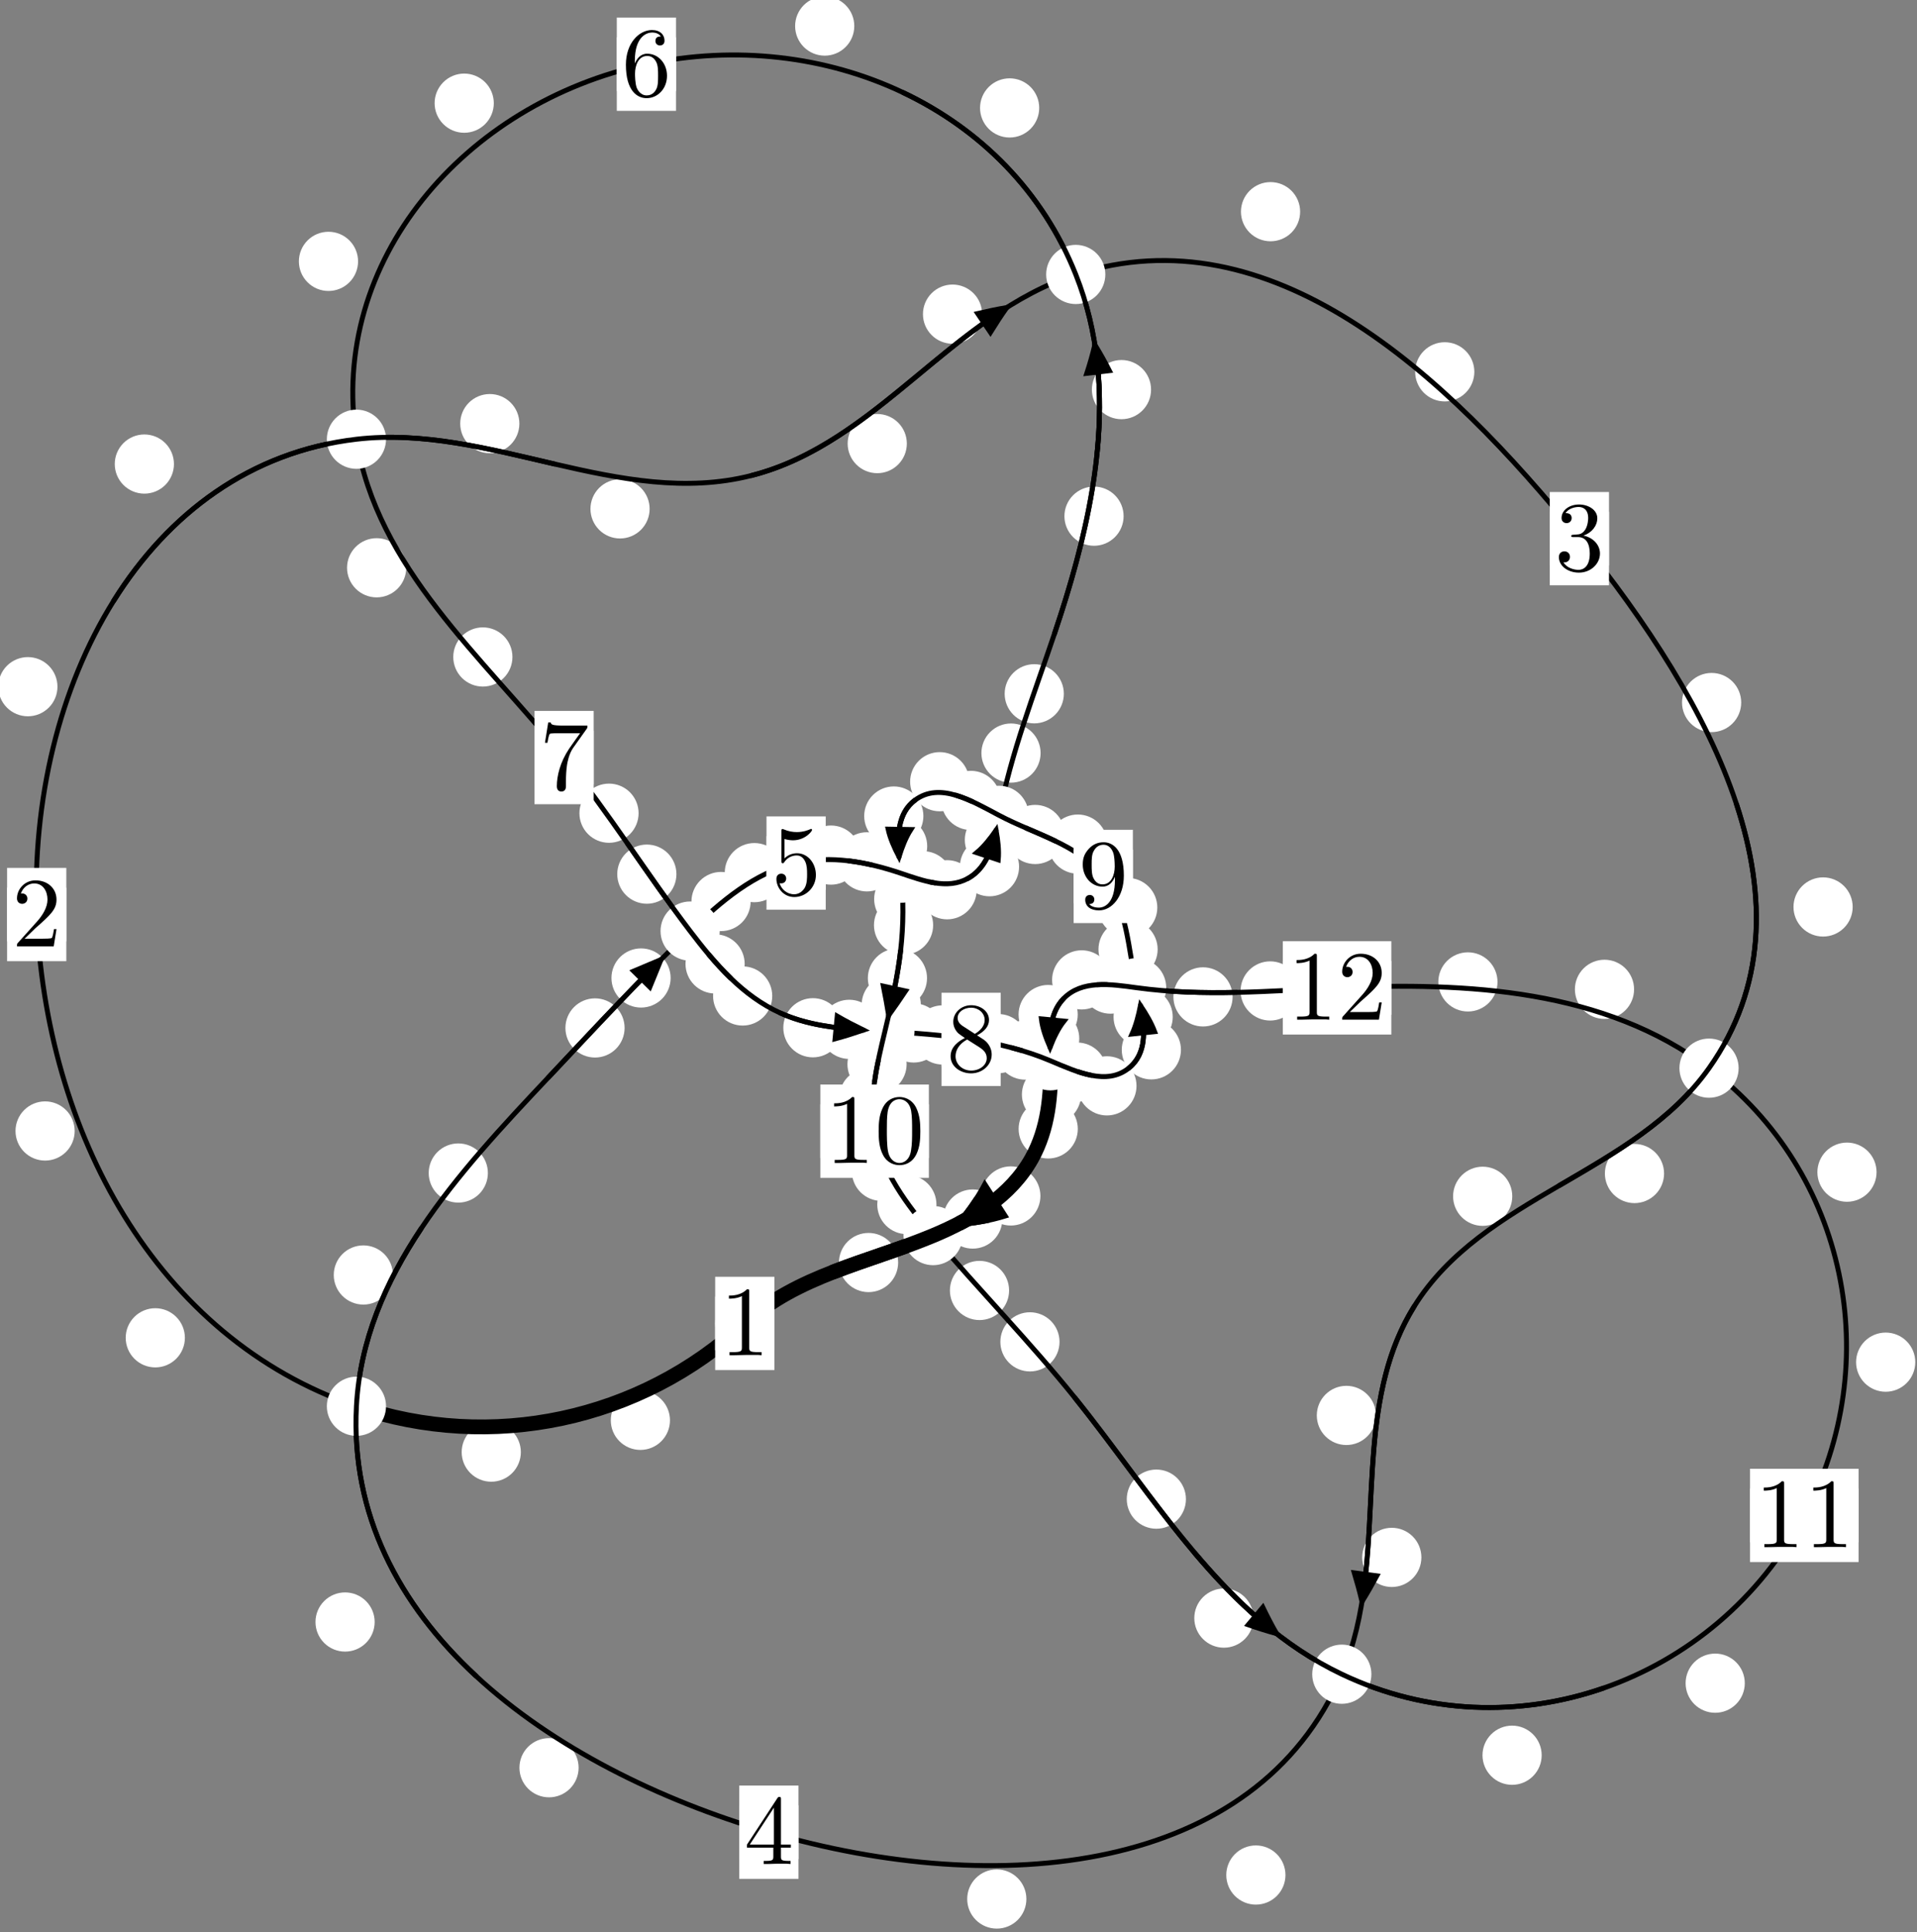 <?xml version="1.0"?>
<!-- Created by MetaPost 1.999 on 2021.07.06:0006 -->
<svg version="1.1" xmlns="http://www.w3.org/2000/svg" xmlns:xlink="http://www.w3.org/1999/xlink" width="193.617" height="195.103" viewBox="0 0 193.617 195.103">
<rect x="0" y="0" width="193.617" height="195.103" fill="#808080" stroke="none"/>
<!-- Original BoundingBox: -36.174240 -52.746887 157.442612 142.356552 -->
  <defs>
    <g transform="scale(0.01,0.01)" id="GLYPHcmr10_48">
      <path style="fill-rule: evenodd;" d="M460 -320C460 -400,455 -480,420 -554C374 -650,292 -666,250 -666C190 -666,117 -640,76 -547C44 -478,39 -400,39 -320C39 -245,43 -155,84 -79C127 2,200 22,249 22C303 22,379 1,423 -94C455 -163,460 -241,460 -320M249 -0C210 -0,151 -25,133 -121C122 -181,122 -273,122 -332C122 -396,122 -462,130 -516C149 -635,224 -644,249 -644C282 -644,348 -626,367 -527C377 -471,377 -395,377 -332C377 -257,377 -189,366 -125C351 -30,294 -0,249 -0"></path>
    </g>
    <g transform="scale(0.01,0.01)" id="GLYPHcmr10_49">
      <path style="fill-rule: evenodd;" d="M294 -640C294 -664,294 -666,271 -666C209 -602,121 -602,89 -602L89 -571C109 -571,168 -571,220 -597L220 -79C220 -43,217 -31,127 -31L95 -31L95 -0L257 -0L130 -3L217 -3L257 -3L297 -3L384 -3L419 -0L419 -31L387 -31C297 -31,294 -42,294 -79"></path>
    </g>
    <g transform="scale(0.01,0.01)" id="GLYPHcmr10_50">
      <path style="fill-rule: evenodd;" d="M127 -77L233 -180C389 -318,449 -372,449 -472C449 -586,359 -666,237 -666C124 -666,50 -574,50 -485C50 -429,100 -429,103 -429C120 -429,155 -441,155 -482C155 -508,137 -534,102 -534C94 -534,92 -534,89 -533C112 -598,166 -635,224 -635C315 -635,358 -554,358 -472C358 -392,308 -313,253 -251L61 -37C50 -26,50 -24,50 -0L421 -0L449 -174L424 -174C419 -144,412 -100,402 -85C395 -77,329 -77,307 -77"></path>
    </g>
    <g transform="scale(0.01,0.01)" id="GLYPHcmr10_51">
      <path style="fill-rule: evenodd;" d="M290 -352C372 -379,430 -449,430 -528C430 -610,342 -666,246 -666C145 -666,69 -606,69 -530C69 -497,91 -478,120 -478C151 -478,171 -500,171 -529C171 -579,124 -579,109 -579C140 -628,206 -641,242 -641C283 -641,338 -619,338 -529C338 -517,336 -459,310 -415C280 -367,246 -364,221 -363C213 -362,189 -360,182 -360C174 -359,167 -358,167 -348C167 -337,174 -337,191 -337L235 -337C317 -337,354 -269,354 -171C354 -35,285 -6,241 -6C198 -6,123 -23,88 -82C123 -77,154 -99,154 -137C154 -173,127 -193,98 -193C74 -193,42 -179,42 -135C42 -44,135 22,244 22C366 22,457 -69,457 -171C457 -253,394 -331,290 -352"></path>
    </g>
    <g transform="scale(0.01,0.01)" id="GLYPHcmr10_52">
      <path style="fill-rule: evenodd;" d="M294 -165L294 -78C294 -42,292 -31,218 -31L197 -31L197 -0L332 -0L238 -3L290 -3L332 -3L374 -3L427 -3L468 -0L468 -31L447 -31C373 -31,371 -42,371 -78L371 -165L471 -165L471 -196L371 -196L371 -651C371 -671,371 -677,355 -677C346 -677,343 -677,335 -665L28 -196L28 -165M300 -196L56 -196L300 -569"></path>
    </g>
    <g transform="scale(0.01,0.01)" id="GLYPHcmr10_53">
      <path style="fill-rule: evenodd;" d="M449 -201C449 -320,367 -420,259 -420C211 -420,168 -404,132 -369L132 -564C152 -558,185 -551,217 -551C340 -551,410 -642,410 -655C410 -661,407 -666,400 -666C399 -666,397 -666,392 -663C372 -654,323 -634,256 -634C216 -634,170 -641,123 -662C115 -665,113 -665,111 -665C101 -665,101 -657,101 -641L101 -345C101 -327,101 -319,115 -319C122 -319,124 -322,128 -328C139 -344,176 -398,257 -398C309 -398,334 -352,342 -334C358 -297,360 -258,360 -208C360 -173,360 -113,336 -71C312 -32,275 -6,229 -6C156 -6,99 -59,82 -118C85 -117,88 -116,99 -116C132 -116,149 -141,149 -165C149 -189,132 -214,99 -214C85 -214,50 -207,50 -161C50 -75,119 22,231 22C347 22,449 -74,449 -201"></path>
    </g>
    <g transform="scale(0.01,0.01)" id="GLYPHcmr10_54">
      <path style="fill-rule: evenodd;" d="M132 -328L132 -352C132 -605,256 -641,307 -641C331 -641,373 -635,395 -601C380 -601,340 -601,340 -556C340 -525,364 -510,386 -510C402 -510,432 -519,432 -558C432 -618,388 -666,305 -666C177 -666,42 -537,42 -316C42 -49,158 22,251 22C362 22,457 -72,457 -204C457 -331,368 -427,257 -427C189 -427,152 -376,132 -328M251 -6C188 -6,158 -66,152 -81C134 -128,134 -208,134 -226C134 -304,166 -404,256 -404C272 -404,318 -404,349 -342C367 -305,367 -254,367 -205C367 -157,367 -107,350 -71C320 -11,274 -6,251 -6"></path>
    </g>
    <g transform="scale(0.01,0.01)" id="GLYPHcmr10_55">
      <path style="fill-rule: evenodd;" d="M476 -609C485 -621,485 -623,485 -644L242 -644C120 -644,118 -657,114 -676L89 -676L56 -470L81 -470C84 -486,93 -549,106 -561C113 -567,191 -567,204 -567L411 -567C400 -551,321 -442,299 -409C209 -274,176 -135,176 -33C176 -23,176 22,222 22C268 22,268 -23,268 -33L268 -84C268 -139,271 -194,279 -248C283 -271,297 -357,341 -419"></path>
    </g>
    <g transform="scale(0.01,0.01)" id="GLYPHcmr10_56">
      <path style="fill-rule: evenodd;" d="M163 -457C117 -487,113 -521,113 -538C113 -599,178 -641,249 -641C322 -641,386 -589,386 -517C386 -460,347 -412,287 -377M309 -362C381 -399,430 -451,430 -517C430 -609,341 -666,250 -666C150 -666,69 -592,69 -499C69 -481,71 -436,113 -389C124 -377,161 -352,186 -335C128 -306,42 -250,42 -151C42 -45,144 22,249 22C362 22,457 -61,457 -168C457 -204,446 -249,408 -291C389 -312,373 -322,309 -362M209 -320L332 -242C360 -223,407 -193,407 -132C407 -58,332 -6,250 -6C164 -6,92 -68,92 -151C92 -209,124 -273,209 -320"></path>
    </g>
    <g transform="scale(0.01,0.01)" id="GLYPHcmr10_57">
      <path style="fill-rule: evenodd;" d="M367 -318L367 -286C367 -52,263 -6,205 -6C188 -6,134 -8,107 -42C151 -42,159 -71,159 -88C159 -119,135 -134,113 -134C97 -134,67 -125,67 -86C67 -19,121 22,206 22C335 22,457 -114,457 -329C457 -598,342 -666,253 -666C198 -666,149 -648,106 -603C65 -558,42 -516,42 -441C42 -316,130 -218,242 -218C303 -218,344 -260,367 -318M243 -241C227 -241,181 -241,150 -304C132 -341,132 -391,132 -440C132 -494,132 -541,153 -578C180 -628,218 -641,253 -641C299 -641,332 -607,349 -562C361 -530,365 -467,365 -421C365 -338,331 -241,243 -241"></path>
    </g>
  </defs>
  <path d="M67.668 143.421C67.668 142.628,67.353 141.868,66.792 141.308C66.232 140.747,65.472 140.432,64.679 140.432C63.886 140.432,63.126 140.747,62.566 141.308C62.005 141.868,61.69 142.628,61.69 143.421C61.69 144.214,62.005 144.974,62.566 145.534C63.126 146.095,63.886 146.41,64.679 146.41C65.472 146.41,66.232 146.095,66.792 145.534C67.353 144.974,67.668 144.214,67.668 143.421Z" style="fill: rgb(100%,100%,100%);stroke: none;"></path>
  <path d="M78.211 133.636C78.211 132.843,77.896 132.083,77.336 131.523C76.775 130.962,76.015 130.647,75.222 130.647C74.43 130.647,73.67 130.962,73.109 131.523C72.549 132.083,72.234 132.843,72.234 133.636C72.234 134.429,72.549 135.189,73.109 135.749C73.67 136.31,74.43 136.625,75.222 136.625C76.015 136.625,76.775 136.31,77.336 135.749C77.896 135.189,78.211 134.429,78.211 133.636Z" style="fill: rgb(100%,100%,100%);stroke: none;"></path>
  <path d="M18.674 135.089C18.674 134.296,18.359 133.536,17.798 132.976C17.238 132.415,16.478 132.1,15.685 132.1C14.892 132.1,14.132 132.415,13.572 132.976C13.011 133.536,12.696 134.296,12.696 135.089C12.696 135.882,13.011 136.642,13.572 137.202C14.132 137.763,14.892 138.078,15.685 138.078C16.478 138.078,17.238 137.763,17.798 137.202C18.359 136.642,18.674 135.882,18.674 135.089Z" style="fill: rgb(100%,100%,100%);stroke: none;"></path>
  <path d="M52.606 146.633C52.606 145.84,52.291 145.08,51.731 144.519C51.171 143.959,50.41 143.644,49.618 143.644C48.825 143.644,48.065 143.959,47.504 144.519C46.944 145.08,46.629 145.84,46.629 146.633C46.629 147.425,46.944 148.186,47.504 148.746C48.065 149.306,48.825 149.621,49.618 149.621C50.41 149.621,51.171 149.306,51.731 148.746C52.291 148.186,52.606 147.425,52.606 146.633Z" style="fill: rgb(100%,100%,100%);stroke: none;"></path>
  <path d="M5.803 69.341C5.803 68.548,5.488 67.788,4.928 67.228C4.367 66.667,3.607 66.352,2.814 66.352C2.022 66.352,1.262 66.667,0.701 67.228C0.141 67.788,-0.174 68.548,-0.174 69.341C-0.174 70.134,0.141 70.894,0.701 71.454C1.262 72.015,2.022 72.33,2.814 72.33C3.607 72.33,4.367 72.015,4.928 71.454C5.488 70.894,5.803 70.134,5.803 69.341Z" style="fill: rgb(100%,100%,100%);stroke: none;"></path>
  <path d="M7.543 114.204C7.543 113.411,7.228 112.651,6.668 112.091C6.107 111.53,5.347 111.215,4.555 111.215C3.762 111.215,3.002 111.53,2.441 112.091C1.881 112.651,1.566 113.411,1.566 114.204C1.566 114.997,1.881 115.757,2.441 116.318C3.002 116.878,3.762 117.193,4.555 117.193C5.347 117.193,6.107 116.878,6.668 116.318C7.228 115.757,7.543 114.997,7.543 114.204Z" style="fill: rgb(100%,100%,100%);stroke: none;"></path>
  <path d="M52.458 42.776C52.458 41.984,52.143 41.223,51.583 40.663C51.022 40.102,50.262 39.788,49.47 39.788C48.677 39.788,47.917 40.102,47.356 40.663C46.796 41.223,46.481 41.984,46.481 42.776C46.481 43.569,46.796 44.329,47.356 44.89C47.917 45.45,48.677 45.765,49.47 45.765C50.262 45.765,51.022 45.45,51.583 44.89C52.143 44.329,52.458 43.569,52.458 42.776Z" style="fill: rgb(100%,100%,100%);stroke: none;"></path>
  <path d="M17.569 46.859C17.569 46.066,17.254 45.306,16.693 44.745C16.133 44.185,15.373 43.87,14.58 43.87C13.787 43.87,13.027 44.185,12.467 44.745C11.906 45.306,11.591 46.066,11.591 46.859C11.591 47.651,11.906 48.411,12.467 48.972C13.027 49.532,13.787 49.847,14.58 49.847C15.373 49.847,16.133 49.532,16.693 48.972C17.254 48.411,17.569 47.651,17.569 46.859Z" style="fill: rgb(100%,100%,100%);stroke: none;"></path>
  <path d="M91.591 44.793C91.591 44,91.276 43.24,90.715 42.68C90.155 42.119,89.395 41.804,88.602 41.804C87.809 41.804,87.049 42.119,86.489 42.68C85.928 43.24,85.613 44,85.613 44.793C85.613 45.586,85.928 46.346,86.489 46.906C87.049 47.467,87.809 47.782,88.602 47.782C89.395 47.782,90.155 47.467,90.715 46.906C91.276 46.346,91.591 45.586,91.591 44.793Z" style="fill: rgb(100%,100%,100%);stroke: none;"></path>
  <path d="M65.613 51.385C65.613 50.592,65.298 49.832,64.738 49.272C64.177 48.711,63.417 48.396,62.624 48.396C61.832 48.396,61.072 48.711,60.511 49.272C59.951 49.832,59.636 50.592,59.636 51.385C59.636 52.178,59.951 52.938,60.511 53.498C61.072 54.059,61.832 54.374,62.624 54.374C63.417 54.374,64.177 54.059,64.738 53.498C65.298 52.938,65.613 52.178,65.613 51.385Z" style="fill: rgb(100%,100%,100%);stroke: none;"></path>
  <path d="M131.314 21.376C131.314 20.583,130.999 19.823,130.438 19.262C129.878 18.702,129.118 18.387,128.325 18.387C127.532 18.387,126.772 18.702,126.212 19.262C125.651 19.823,125.336 20.583,125.336 21.376C125.336 22.168,125.651 22.928,126.212 23.489C126.772 24.049,127.532 24.364,128.325 24.364C129.118 24.364,129.878 24.049,130.438 23.489C130.999 22.928,131.314 22.168,131.314 21.376Z" style="fill: rgb(100%,100%,100%);stroke: none;"></path>
  <path d="M99.195 31.722C99.195 30.929,98.88 30.169,98.32 29.609C97.759 29.048,96.999 28.733,96.207 28.733C95.414 28.733,94.654 29.048,94.093 29.609C93.533 30.169,93.218 30.929,93.218 31.722C93.218 32.515,93.533 33.275,94.093 33.835C94.654 34.396,95.414 34.711,96.207 34.711C96.999 34.711,97.759 34.396,98.32 33.835C98.88 33.275,99.195 32.515,99.195 31.722Z" style="fill: rgb(100%,100%,100%);stroke: none;"></path>
  <path d="M175.862 70.939C175.862 70.147,175.547 69.387,174.986 68.826C174.426 68.266,173.666 67.951,172.873 67.951C172.08 67.951,171.32 68.266,170.76 68.826C170.199 69.387,169.884 70.147,169.884 70.939C169.884 71.732,170.199 72.492,170.76 73.053C171.32 73.613,172.08 73.928,172.873 73.928C173.666 73.928,174.426 73.613,174.986 73.053C175.547 72.492,175.862 71.732,175.862 70.939Z" style="fill: rgb(100%,100%,100%);stroke: none;"></path>
  <path d="M148.909 37.546C148.909 36.753,148.594 35.993,148.033 35.433C147.473 34.872,146.713 34.557,145.92 34.557C145.127 34.557,144.367 34.872,143.807 35.433C143.246 35.993,142.931 36.753,142.931 37.546C142.931 38.339,143.246 39.099,143.807 39.659C144.367 40.22,145.127 40.535,145.92 40.535C146.713 40.535,147.473 40.22,148.033 39.659C148.594 39.099,148.909 38.339,148.909 37.546Z" style="fill: rgb(100%,100%,100%);stroke: none;"></path>
  <path d="M168.071 118.499C168.071 117.707,167.756 116.947,167.195 116.386C166.635 115.826,165.875 115.511,165.082 115.511C164.289 115.511,163.529 115.826,162.969 116.386C162.408 116.947,162.093 117.707,162.093 118.499C162.093 119.292,162.408 120.052,162.969 120.613C163.529 121.173,164.289 121.488,165.082 121.488C165.875 121.488,166.635 121.173,167.195 120.613C167.756 120.052,168.071 119.292,168.071 118.499Z" style="fill: rgb(100%,100%,100%);stroke: none;"></path>
  <path d="M187.121 91.583C187.121 90.79,186.806 90.03,186.245 89.47C185.685 88.909,184.925 88.594,184.132 88.594C183.339 88.594,182.579 88.909,182.019 89.47C181.458 90.03,181.143 90.79,181.143 91.583C181.143 92.376,181.458 93.136,182.019 93.696C182.579 94.257,183.339 94.572,184.132 94.572C184.925 94.572,185.685 94.257,186.245 93.696C186.806 93.136,187.121 92.376,187.121 91.583Z" style="fill: rgb(100%,100%,100%);stroke: none;"></path>
  <path d="M138.974 142.926C138.974 142.133,138.659 141.373,138.099 140.813C137.538 140.252,136.778 139.937,135.985 139.937C135.193 139.937,134.433 140.252,133.872 140.813C133.312 141.373,132.997 142.133,132.997 142.926C132.997 143.719,133.312 144.479,133.872 145.039C134.433 145.6,135.193 145.915,135.985 145.915C136.778 145.915,137.538 145.6,138.099 145.039C138.659 144.479,138.974 143.719,138.974 142.926Z" style="fill: rgb(100%,100%,100%);stroke: none;"></path>
  <path d="M152.739 120.798C152.739 120.005,152.424 119.245,151.864 118.684C151.303 118.124,150.543 117.809,149.75 117.809C148.958 117.809,148.198 118.124,147.637 118.684C147.077 119.245,146.762 120.005,146.762 120.798C146.762 121.59,147.077 122.35,147.637 122.911C148.198 123.471,148.958 123.786,149.75 123.786C150.543 123.786,151.303 123.471,151.864 122.911C152.424 122.35,152.739 121.59,152.739 120.798Z" style="fill: rgb(100%,100%,100%);stroke: none;"></path>
  <path d="M129.832 189.336C129.832 188.543,129.517 187.783,128.956 187.222C128.396 186.662,127.635 186.347,126.843 186.347C126.05 186.347,125.29 186.662,124.729 187.222C124.169 187.783,123.854 188.543,123.854 189.336C123.854 190.128,124.169 190.888,124.729 191.449C125.29 192.009,126.05 192.324,126.843 192.324C127.635 192.324,128.396 192.009,128.956 191.449C129.517 190.888,129.832 190.128,129.832 189.336Z" style="fill: rgb(100%,100%,100%);stroke: none;"></path>
  <path d="M143.561 157.262C143.561 156.469,143.246 155.709,142.685 155.148C142.125 154.588,141.365 154.273,140.572 154.273C139.779 154.273,139.019 154.588,138.459 155.148C137.898 155.709,137.583 156.469,137.583 157.262C137.583 158.054,137.898 158.815,138.459 159.375C139.019 159.936,139.779 160.251,140.572 160.251C141.365 160.251,142.125 159.936,142.685 159.375C143.246 158.815,143.561 158.054,143.561 157.262Z" style="fill: rgb(100%,100%,100%);stroke: none;"></path>
  <path d="M58.44 178.501C58.44 177.708,58.125 176.948,57.565 176.388C57.004 175.827,56.244 175.512,55.452 175.512C54.659 175.512,53.899 175.827,53.338 176.388C52.778 176.948,52.463 177.708,52.463 178.501C52.463 179.294,52.778 180.054,53.338 180.614C53.899 181.175,54.659 181.49,55.452 181.49C56.244 181.49,57.004 181.175,57.565 180.614C58.125 180.054,58.44 179.294,58.44 178.501Z" style="fill: rgb(100%,100%,100%);stroke: none;"></path>
  <path d="M103.665 191.758C103.665 190.965,103.35 190.205,102.789 189.645C102.229 189.084,101.468 188.769,100.676 188.769C99.883 188.769,99.123 189.084,98.562 189.645C98.002 190.205,97.687 190.965,97.687 191.758C97.687 192.551,98.002 193.311,98.562 193.871C99.123 194.432,99.883 194.747,100.676 194.747C101.468 194.747,102.229 194.432,102.789 193.871C103.35 193.311,103.665 192.551,103.665 191.758Z" style="fill: rgb(100%,100%,100%);stroke: none;"></path>
  <path d="M39.687 128.746C39.687 127.953,39.372 127.193,38.812 126.632C38.251 126.072,37.491 125.757,36.698 125.757C35.906 125.757,35.145 126.072,34.585 126.632C34.024 127.193,33.71 127.953,33.71 128.746C33.71 129.538,34.024 130.298,34.585 130.859C35.145 131.419,35.906 131.734,36.698 131.734C37.491 131.734,38.251 131.419,38.812 130.859C39.372 130.298,39.687 129.538,39.687 128.746Z" style="fill: rgb(100%,100%,100%);stroke: none;"></path>
  <path d="M37.841 163.786C37.841 162.993,37.526 162.233,36.966 161.673C36.405 161.112,35.645 160.797,34.852 160.797C34.06 160.797,33.299 161.112,32.739 161.673C32.178 162.233,31.864 162.993,31.864 163.786C31.864 164.579,32.178 165.339,32.739 165.899C33.299 166.46,34.06 166.775,34.852 166.775C35.645 166.775,36.405 166.46,36.966 165.899C37.526 165.339,37.841 164.579,37.841 163.786Z" style="fill: rgb(100%,100%,100%);stroke: none;"></path>
  <path d="M63.085 103.8C63.085 103.007,62.77 102.247,62.209 101.686C61.649 101.126,60.889 100.811,60.096 100.811C59.303 100.811,58.543 101.126,57.983 101.686C57.422 102.247,57.107 103.007,57.107 103.8C57.107 104.592,57.422 105.352,57.983 105.913C58.543 106.473,59.303 106.788,60.096 106.788C60.889 106.788,61.649 106.473,62.209 105.913C62.77 105.352,63.085 104.592,63.085 103.8Z" style="fill: rgb(100%,100%,100%);stroke: none;"></path>
  <path d="M49.276 118.448C49.276 117.656,48.962 116.896,48.401 116.335C47.841 115.775,47.08 115.46,46.288 115.46C45.495 115.46,44.735 115.775,44.174 116.335C43.614 116.896,43.299 117.656,43.299 118.448C43.299 119.241,43.614 120.001,44.174 120.562C44.735 121.122,45.495 121.437,46.288 121.437C47.08 121.437,47.841 121.122,48.401 120.562C48.962 120.001,49.276 119.241,49.276 118.448Z" style="fill: rgb(100%,100%,100%);stroke: none;"></path>
  <path d="M75.814 91.033C75.814 90.241,75.499 89.481,74.939 88.92C74.378 88.36,73.618 88.045,72.825 88.045C72.033 88.045,71.272 88.36,70.712 88.92C70.151 89.481,69.836 90.241,69.836 91.033C69.836 91.826,70.151 92.586,70.712 93.147C71.272 93.707,72.033 94.022,72.825 94.022C73.618 94.022,74.378 93.707,74.939 93.147C75.499 92.586,75.814 91.826,75.814 91.033Z" style="fill: rgb(100%,100%,100%);stroke: none;"></path>
  <path d="M67.734 98.755C67.734 97.962,67.419 97.202,66.858 96.641C66.298 96.081,65.538 95.766,64.745 95.766C63.952 95.766,63.192 96.081,62.632 96.641C62.071 97.202,61.756 97.962,61.756 98.755C61.756 99.547,62.071 100.307,62.632 100.868C63.192 101.428,63.952 101.743,64.745 101.743C65.538 101.743,66.298 101.428,66.858 100.868C67.419 100.307,67.734 99.547,67.734 98.755Z" style="fill: rgb(100%,100%,100%);stroke: none;"></path>
  <path d="M86.915 86.344C86.915 85.552,86.6 84.792,86.04 84.231C85.479 83.671,84.719 83.356,83.927 83.356C83.134 83.356,82.374 83.671,81.813 84.231C81.253 84.792,80.938 85.552,80.938 86.344C80.938 87.137,81.253 87.897,81.813 88.458C82.374 89.018,83.134 89.333,83.927 89.333C84.719 89.333,85.479 89.018,86.04 88.458C86.6 87.897,86.915 87.137,86.915 86.344Z" style="fill: rgb(100%,100%,100%);stroke: none;"></path>
  <path d="M79.178 88.116C79.178 87.324,78.863 86.563,78.303 86.003C77.742 85.442,76.982 85.128,76.189 85.128C75.397 85.128,74.637 85.442,74.076 86.003C73.516 86.563,73.201 87.324,73.201 88.116C73.201 88.909,73.516 89.669,74.076 90.23C74.637 90.79,75.397 91.105,76.189 91.105C76.982 91.105,77.742 90.79,78.303 90.23C78.863 89.669,79.178 88.909,79.178 88.116Z" style="fill: rgb(100%,100%,100%);stroke: none;"></path>
  <path d="M96.222 88.937C96.222 88.144,95.907 87.384,95.347 86.824C94.786 86.263,94.026 85.948,93.233 85.948C92.441 85.948,91.681 86.263,91.12 86.824C90.56 87.384,90.245 88.144,90.245 88.937C90.245 89.73,90.56 90.49,91.12 91.05C91.681 91.611,92.441 91.926,93.233 91.926C94.026 91.926,94.786 91.611,95.347 91.05C95.907 90.49,96.222 89.73,96.222 88.937Z" style="fill: rgb(100%,100%,100%);stroke: none;"></path>
  <path d="M90.545 87.026C90.545 86.233,90.231 85.473,89.67 84.913C89.11 84.352,88.349 84.037,87.557 84.037C86.764 84.037,86.004 84.352,85.443 84.913C84.883 85.473,84.568 86.233,84.568 87.026C84.568 87.819,84.883 88.579,85.443 89.139C86.004 89.7,86.764 90.015,87.557 90.015C88.349 90.015,89.11 89.7,89.67 89.139C90.231 88.579,90.545 87.819,90.545 87.026Z" style="fill: rgb(100%,100%,100%);stroke: none;"></path>
  <path d="M102.928 87.518C102.928 86.726,102.613 85.966,102.053 85.405C101.493 84.845,100.732 84.53,99.94 84.53C99.147 84.53,98.387 84.845,97.826 85.405C97.266 85.966,96.951 86.726,96.951 87.518C96.951 88.311,97.266 89.071,97.826 89.632C98.387 90.192,99.147 90.507,99.94 90.507C100.732 90.507,101.493 90.192,102.053 89.632C102.613 89.071,102.928 88.311,102.928 87.518Z" style="fill: rgb(100%,100%,100%);stroke: none;"></path>
  <path d="M98.648 89.845C98.648 89.053,98.333 88.292,97.773 87.732C97.212 87.172,96.452 86.857,95.66 86.857C94.867 86.857,94.107 87.172,93.546 87.732C92.986 88.292,92.671 89.053,92.671 89.845C92.671 90.638,92.986 91.398,93.546 91.959C94.107 92.519,94.867 92.834,95.66 92.834C96.452 92.834,97.212 92.519,97.773 91.959C98.333 91.398,98.648 90.638,98.648 89.845Z" style="fill: rgb(100%,100%,100%);stroke: none;"></path>
  <path d="M105.1 76.043C105.1 75.251,104.785 74.49,104.224 73.93C103.664 73.369,102.904 73.054,102.111 73.054C101.318 73.054,100.558 73.369,99.998 73.93C99.437 74.49,99.122 75.251,99.122 76.043C99.122 76.836,99.437 77.596,99.998 78.157C100.558 78.717,101.318 79.032,102.111 79.032C102.904 79.032,103.664 78.717,104.224 78.157C104.785 77.596,105.1 76.836,105.1 76.043Z" style="fill: rgb(100%,100%,100%);stroke: none;"></path>
  <path d="M103.424 84.81C103.424 84.017,103.109 83.257,102.548 82.697C101.988 82.136,101.228 81.821,100.435 81.821C99.642 81.821,98.882 82.136,98.322 82.697C97.761 83.257,97.446 84.017,97.446 84.81C97.446 85.603,97.761 86.363,98.322 86.923C98.882 87.484,99.642 87.799,100.435 87.799C101.228 87.799,101.988 87.484,102.548 86.923C103.109 86.363,103.424 85.603,103.424 84.81Z" style="fill: rgb(100%,100%,100%);stroke: none;"></path>
  <path d="M113.485 52.122C113.485 51.329,113.17 50.569,112.609 50.009C112.049 49.448,111.289 49.133,110.496 49.133C109.703 49.133,108.943 49.448,108.383 50.009C107.822 50.569,107.507 51.329,107.507 52.122C107.507 52.915,107.822 53.675,108.383 54.235C108.943 54.796,109.703 55.111,110.496 55.111C111.289 55.111,112.049 54.796,112.609 54.235C113.17 53.675,113.485 52.915,113.485 52.122Z" style="fill: rgb(100%,100%,100%);stroke: none;"></path>
  <path d="M107.448 70.056C107.448 69.263,107.133 68.503,106.573 67.943C106.012 67.382,105.252 67.067,104.459 67.067C103.667 67.067,102.907 67.382,102.346 67.943C101.786 68.503,101.471 69.263,101.471 70.056C101.471 70.849,101.786 71.609,102.346 72.169C102.907 72.73,103.667 73.045,104.459 73.045C105.252 73.045,106.012 72.73,106.573 72.169C107.133 71.609,107.448 70.849,107.448 70.056Z" style="fill: rgb(100%,100%,100%);stroke: none;"></path>
  <path d="M104.961 10.898C104.961 10.105,104.646 9.345,104.086 8.784C103.525 8.224,102.765 7.909,101.972 7.909C101.18 7.909,100.42 8.224,99.859 8.784C99.299 9.345,98.984 10.105,98.984 10.898C98.984 11.69,99.299 12.451,99.859 13.011C100.42 13.572,101.18 13.887,101.972 13.887C102.765 13.887,103.525 13.572,104.086 13.011C104.646 12.451,104.961 11.69,104.961 10.898Z" style="fill: rgb(100%,100%,100%);stroke: none;"></path>
  <path d="M116.257 39.342C116.257 38.55,115.943 37.789,115.382 37.229C114.822 36.669,114.061 36.354,113.269 36.354C112.476 36.354,111.716 36.669,111.155 37.229C110.595 37.789,110.28 38.55,110.28 39.342C110.28 40.135,110.595 40.895,111.155 41.456C111.716 42.016,112.476 42.331,113.269 42.331C114.061 42.331,114.822 42.016,115.382 41.456C115.943 40.895,116.257 40.135,116.257 39.342Z" style="fill: rgb(100%,100%,100%);stroke: none;"></path>
  <path d="M49.874 10.418C49.874 9.625,49.559 8.865,48.998 8.305C48.438 7.744,47.678 7.429,46.885 7.429C46.092 7.429,45.332 7.744,44.772 8.305C44.211 8.865,43.896 9.625,43.896 10.418C43.896 11.211,44.211 11.971,44.772 12.531C45.332 13.092,46.092 13.407,46.885 13.407C47.678 13.407,48.438 13.092,48.998 12.531C49.559 11.971,49.874 11.211,49.874 10.418Z" style="fill: rgb(100%,100%,100%);stroke: none;"></path>
  <path d="M86.284 2.632C86.284 1.839,85.969 1.079,85.409 0.519C84.848 -0.042,84.088 -0.357,83.296 -0.357C82.503 -0.357,81.743 -0.042,81.182 0.519C80.622 1.079,80.307 1.839,80.307 2.632C80.307 3.425,80.622 4.185,81.182 4.745C81.743 5.306,82.503 5.621,83.296 5.621C84.088 5.621,84.848 5.306,85.409 4.745C85.969 4.185,86.284 3.425,86.284 2.632Z" style="fill: rgb(100%,100%,100%);stroke: none;"></path>
  <path d="M41.03 57.333C41.03 56.54,40.715 55.78,40.154 55.22C39.594 54.659,38.834 54.344,38.041 54.344C37.248 54.344,36.488 54.659,35.928 55.22C35.367 55.78,35.052 56.54,35.052 57.333C35.052 58.126,35.367 58.886,35.928 59.446C36.488 60.007,37.248 60.322,38.041 60.322C38.834 60.322,39.594 60.007,40.154 59.446C40.715 58.886,41.03 58.126,41.03 57.333Z" style="fill: rgb(100%,100%,100%);stroke: none;"></path>
  <path d="M36.165 26.392C36.165 25.599,35.85 24.839,35.29 24.279C34.729 23.718,33.969 23.403,33.176 23.403C32.384 23.403,31.623 23.718,31.063 24.279C30.502 24.839,30.187 25.599,30.187 26.392C30.187 27.185,30.502 27.945,31.063 28.505C31.623 29.066,32.384 29.381,33.176 29.381C33.969 29.381,34.729 29.066,35.29 28.505C35.85 27.945,36.165 27.185,36.165 26.392Z" style="fill: rgb(100%,100%,100%);stroke: none;"></path>
  <path d="M64.498 82.116C64.498 81.323,64.183 80.563,63.623 80.002C63.062 79.442,62.302 79.127,61.51 79.127C60.717 79.127,59.957 79.442,59.396 80.002C58.836 80.563,58.521 81.323,58.521 82.116C58.521 82.908,58.836 83.669,59.396 84.229C59.957 84.789,60.717 85.104,61.51 85.104C62.302 85.104,63.062 84.789,63.623 84.229C64.183 83.669,64.498 82.908,64.498 82.116Z" style="fill: rgb(100%,100%,100%);stroke: none;"></path>
  <path d="M51.757 66.34C51.757 65.547,51.442 64.787,50.882 64.227C50.321 63.666,49.561 63.351,48.768 63.351C47.976 63.351,47.215 63.666,46.655 64.227C46.094 64.787,45.78 65.547,45.78 66.34C45.78 67.133,46.094 67.893,46.655 68.453C47.215 69.014,47.976 69.329,48.768 69.329C49.561 69.329,50.321 69.014,50.882 68.453C51.442 67.893,51.757 67.133,51.757 66.34Z" style="fill: rgb(100%,100%,100%);stroke: none;"></path>
  <path d="M75.213 97.334C75.213 96.541,74.898 95.781,74.338 95.22C73.777 94.66,73.017 94.345,72.224 94.345C71.432 94.345,70.672 94.66,70.111 95.22C69.551 95.781,69.236 96.541,69.236 97.334C69.236 98.126,69.551 98.886,70.111 99.447C70.672 100.007,71.432 100.322,72.224 100.322C73.017 100.322,73.777 100.007,74.338 99.447C74.898 98.886,75.213 98.126,75.213 97.334Z" style="fill: rgb(100%,100%,100%);stroke: none;"></path>
  <path d="M68.32 88.269C68.32 87.477,68.005 86.717,67.444 86.156C66.884 85.596,66.124 85.281,65.331 85.281C64.538 85.281,63.778 85.596,63.218 86.156C62.657 86.717,62.342 87.477,62.342 88.269C62.342 89.062,62.657 89.822,63.218 90.383C63.778 90.943,64.538 91.258,65.331 91.258C66.124 91.258,66.884 90.943,67.444 90.383C68.005 89.822,68.32 89.062,68.32 88.269Z" style="fill: rgb(100%,100%,100%);stroke: none;"></path>
  <path d="M85.092 103.78C85.092 102.988,84.777 102.228,84.216 101.667C83.656 101.107,82.896 100.792,82.103 100.792C81.31 100.792,80.55 101.107,79.99 101.667C79.429 102.228,79.114 102.988,79.114 103.78C79.114 104.573,79.429 105.333,79.99 105.894C80.55 106.454,81.31 106.769,82.103 106.769C82.896 106.769,83.656 106.454,84.216 105.894C84.777 105.333,85.092 104.573,85.092 103.78Z" style="fill: rgb(100%,100%,100%);stroke: none;"></path>
  <path d="M77.997 100.571C77.997 99.778,77.682 99.018,77.122 98.458C76.561 97.897,75.801 97.582,75.009 97.582C74.216 97.582,73.456 97.897,72.895 98.458C72.335 99.018,72.02 99.778,72.02 100.571C72.02 101.364,72.335 102.124,72.895 102.684C73.456 103.245,74.216 103.56,75.009 103.56C75.801 103.56,76.561 103.245,77.122 102.684C77.682 102.124,77.997 101.364,77.997 100.571Z" style="fill: rgb(100%,100%,100%);stroke: none;"></path>
  <path d="M95.276 104.305C95.276 103.512,94.961 102.752,94.4 102.192C93.84 101.631,93.08 101.316,92.287 101.316C91.494 101.316,90.734 101.631,90.174 102.192C89.613 102.752,89.298 103.512,89.298 104.305C89.298 105.098,89.613 105.858,90.174 106.418C90.734 106.979,91.494 107.294,92.287 107.294C93.08 107.294,93.84 106.979,94.4 106.418C94.961 105.858,95.276 105.098,95.276 104.305Z" style="fill: rgb(100%,100%,100%);stroke: none;"></path>
  <path d="M88.763 103.94C88.763 103.148,88.448 102.388,87.888 101.827C87.327 101.267,86.567 100.952,85.775 100.952C84.982 100.952,84.222 101.267,83.661 101.827C83.101 102.388,82.786 103.148,82.786 103.94C82.786 104.733,83.101 105.493,83.661 106.054C84.222 106.614,84.982 106.929,85.775 106.929C86.567 106.929,87.327 106.614,87.888 106.054C88.448 105.493,88.763 104.733,88.763 103.94Z" style="fill: rgb(100%,100%,100%);stroke: none;"></path>
  <path d="M103.812 105.383C103.812 104.59,103.497 103.83,102.937 103.27C102.376 102.709,101.616 102.394,100.823 102.394C100.031 102.394,99.271 102.709,98.71 103.27C98.15 103.83,97.835 104.59,97.835 105.383C97.835 106.176,98.15 106.936,98.71 107.496C99.271 108.057,100.031 108.372,100.823 108.372C101.616 108.372,102.376 108.057,102.937 107.496C103.497 106.936,103.812 106.176,103.812 105.383Z" style="fill: rgb(100%,100%,100%);stroke: none;"></path>
  <path d="M98.188 104.507C98.188 103.714,97.873 102.954,97.313 102.394C96.752 101.833,95.992 101.518,95.199 101.518C94.407 101.518,93.646 101.833,93.086 102.394C92.525 102.954,92.211 103.714,92.211 104.507C92.211 105.3,92.525 106.06,93.086 106.62C93.646 107.181,94.407 107.496,95.199 107.496C95.992 107.496,96.752 107.181,97.313 106.62C97.873 106.06,98.188 105.3,98.188 104.507Z" style="fill: rgb(100%,100%,100%);stroke: none;"></path>
  <path d="M111.78 108.259C111.78 107.466,111.465 106.706,110.905 106.146C110.344 105.585,109.584 105.27,108.791 105.27C107.999 105.27,107.239 105.585,106.678 106.146C106.118 106.706,105.803 107.466,105.803 108.259C105.803 109.052,106.118 109.812,106.678 110.372C107.239 110.933,107.999 111.248,108.791 111.248C109.584 111.248,110.344 110.933,110.905 110.372C111.465 109.812,111.78 109.052,111.78 108.259Z" style="fill: rgb(100%,100%,100%);stroke: none;"></path>
  <path d="M106.522 106.034C106.522 105.241,106.207 104.481,105.647 103.92C105.086 103.36,104.326 103.045,103.534 103.045C102.741 103.045,101.981 103.36,101.42 103.92C100.86 104.481,100.545 105.241,100.545 106.034C100.545 106.826,100.86 107.586,101.42 108.147C101.981 108.707,102.741 109.022,103.534 109.022C104.326 109.022,105.086 108.707,105.647 108.147C106.207 107.586,106.522 106.826,106.522 106.034Z" style="fill: rgb(100%,100%,100%);stroke: none;"></path>
  <path d="M119.276 106.009C119.276 105.216,118.961 104.456,118.401 103.896C117.84 103.335,117.08 103.02,116.287 103.02C115.495 103.02,114.735 103.335,114.174 103.896C113.614 104.456,113.299 105.216,113.299 106.009C113.299 106.802,113.614 107.562,114.174 108.122C114.735 108.683,115.495 108.998,116.287 108.998C117.08 108.998,117.84 108.683,118.401 108.122C118.961 107.562,119.276 106.802,119.276 106.009Z" style="fill: rgb(100%,100%,100%);stroke: none;"></path>
  <path d="M114.788 109.647C114.788 108.854,114.474 108.094,113.913 107.534C113.353 106.973,112.592 106.658,111.8 106.658C111.007 106.658,110.247 106.973,109.686 107.534C109.126 108.094,108.811 108.854,108.811 109.647C108.811 110.44,109.126 111.2,109.686 111.76C110.247 112.321,111.007 112.636,111.8 112.636C112.592 112.636,113.353 112.321,113.913 111.76C114.474 111.2,114.788 110.44,114.788 109.647Z" style="fill: rgb(100%,100%,100%);stroke: none;"></path>
  <path d="M116.923 95.863C116.923 95.071,116.608 94.311,116.047 93.75C115.487 93.19,114.727 92.875,113.934 92.875C113.141 92.875,112.381 93.19,111.821 93.75C111.26 94.311,110.945 95.071,110.945 95.863C110.945 96.656,111.26 97.416,111.821 97.977C112.381 98.537,113.141 98.852,113.934 98.852C114.727 98.852,115.487 98.537,116.047 97.977C116.608 97.416,116.923 96.656,116.923 95.863Z" style="fill: rgb(100%,100%,100%);stroke: none;"></path>
  <path d="M118.446 102.689C118.446 101.897,118.132 101.137,117.571 100.576C117.011 100.016,116.25 99.701,115.458 99.701C114.665 99.701,113.905 100.016,113.344 100.576C112.784 101.137,112.469 101.897,112.469 102.689C112.469 103.482,112.784 104.242,113.344 104.803C113.905 105.363,114.665 105.678,115.458 105.678C116.25 105.678,117.011 105.363,117.571 104.803C118.132 104.242,118.446 103.482,118.446 102.689Z" style="fill: rgb(100%,100%,100%);stroke: none;"></path>
  <path d="M111.85 85.236C111.85 84.443,111.535 83.683,110.975 83.123C110.414 82.562,109.654 82.247,108.861 82.247C108.069 82.247,107.309 82.562,106.748 83.123C106.188 83.683,105.873 84.443,105.873 85.236C105.873 86.029,106.188 86.789,106.748 87.349C107.309 87.91,108.069 88.225,108.861 88.225C109.654 88.225,110.414 87.91,110.975 87.349C111.535 86.789,111.85 86.029,111.85 85.236Z" style="fill: rgb(100%,100%,100%);stroke: none;"></path>
  <path d="M116.888 91.64C116.888 90.848,116.573 90.087,116.012 89.527C115.452 88.967,114.692 88.652,113.899 88.652C113.106 88.652,112.346 88.967,111.786 89.527C111.225 90.087,110.91 90.848,110.91 91.64C110.91 92.433,111.225 93.193,111.786 93.754C112.346 94.314,113.106 94.629,113.899 94.629C114.692 94.629,115.452 94.314,116.012 93.754C116.573 93.193,116.888 92.433,116.888 91.64Z" style="fill: rgb(100%,100%,100%);stroke: none;"></path>
  <path d="M101.053 80.825C101.053 80.033,100.738 79.272,100.178 78.712C99.617 78.151,98.857 77.836,98.065 77.836C97.272 77.836,96.512 78.151,95.951 78.712C95.391 79.272,95.076 80.033,95.076 80.825C95.076 81.618,95.391 82.378,95.951 82.939C96.512 83.499,97.272 83.814,98.065 83.814C98.857 83.814,99.617 83.499,100.178 82.939C100.738 82.378,101.053 81.618,101.053 80.825Z" style="fill: rgb(100%,100%,100%);stroke: none;"></path>
  <path d="M107.539 84.264C107.539 83.471,107.224 82.711,106.664 82.151C106.103 81.59,105.343 81.275,104.55 81.275C103.758 81.275,102.997 81.59,102.437 82.151C101.876 82.711,101.562 83.471,101.562 84.264C101.562 85.057,101.876 85.817,102.437 86.377C102.997 86.938,103.758 87.253,104.55 87.253C105.343 87.253,106.103 86.938,106.664 86.377C107.224 85.817,107.539 85.057,107.539 84.264Z" style="fill: rgb(100%,100%,100%);stroke: none;"></path>
  <path d="M93.262 82.4C93.262 81.608,92.947 80.848,92.386 80.287C91.826 79.727,91.066 79.412,90.273 79.412C89.48 79.412,88.72 79.727,88.16 80.287C87.599 80.848,87.284 81.608,87.284 82.4C87.284 83.193,87.599 83.953,88.16 84.514C88.72 85.074,89.48 85.389,90.273 85.389C91.066 85.389,91.826 85.074,92.386 84.514C92.947 83.953,93.262 83.193,93.262 82.4Z" style="fill: rgb(100%,100%,100%);stroke: none;"></path>
  <path d="M97.9 78.936C97.9 78.143,97.585 77.383,97.024 76.822C96.464 76.262,95.704 75.947,94.911 75.947C94.118 75.947,93.358 76.262,92.798 76.822C92.237 77.383,91.922 78.143,91.922 78.936C91.922 79.728,92.237 80.488,92.798 81.049C93.358 81.609,94.118 81.924,94.911 81.924C95.704 81.924,96.464 81.609,97.024 81.049C97.585 80.488,97.9 79.728,97.9 78.936Z" style="fill: rgb(100%,100%,100%);stroke: none;"></path>
  <path d="M94.268 90.786C94.268 89.993,93.953 89.233,93.392 88.673C92.832 88.112,92.072 87.797,91.279 87.797C90.486 87.797,89.726 88.112,89.166 88.673C88.605 89.233,88.29 89.993,88.29 90.786C88.29 91.579,88.605 92.339,89.166 92.899C89.726 93.46,90.486 93.775,91.279 93.775C92.072 93.775,92.832 93.46,93.392 92.899C93.953 92.339,94.268 91.579,94.268 90.786Z" style="fill: rgb(100%,100%,100%);stroke: none;"></path>
  <path d="M93.648 85.448C93.648 84.655,93.333 83.895,92.772 83.335C92.212 82.774,91.452 82.459,90.659 82.459C89.866 82.459,89.106 82.774,88.546 83.335C87.985 83.895,87.67 84.655,87.67 85.448C87.67 86.241,87.985 87.001,88.546 87.561C89.106 88.122,89.866 88.437,90.659 88.437C91.452 88.437,92.212 88.122,92.772 87.561C93.333 87.001,93.648 86.241,93.648 85.448Z" style="fill: rgb(100%,100%,100%);stroke: none;"></path>
  <path d="M93.63 98.77C93.63 97.977,93.315 97.217,92.755 96.657C92.194 96.096,91.434 95.781,90.641 95.781C89.849 95.781,89.088 96.096,88.528 96.657C87.968 97.217,87.653 97.977,87.653 98.77C87.653 99.563,87.968 100.323,88.528 100.883C89.088 101.444,89.849 101.759,90.641 101.759C91.434 101.759,92.194 101.444,92.755 100.883C93.315 100.323,93.63 99.563,93.63 98.77Z" style="fill: rgb(100%,100%,100%);stroke: none;"></path>
  <path d="M94.248 93.421C94.248 92.628,93.933 91.868,93.373 91.308C92.812 90.747,92.052 90.432,91.259 90.432C90.467 90.432,89.707 90.747,89.146 91.308C88.586 91.868,88.271 92.628,88.271 93.421C88.271 94.214,88.586 94.974,89.146 95.534C89.707 96.095,90.467 96.41,91.259 96.41C92.052 96.41,92.812 96.095,93.373 95.534C93.933 94.974,94.248 94.214,94.248 93.421Z" style="fill: rgb(100%,100%,100%);stroke: none;"></path>
  <path d="M91.569 107.462C91.569 106.669,91.254 105.909,90.694 105.349C90.133 104.788,89.373 104.473,88.58 104.473C87.788 104.473,87.028 104.788,86.467 105.349C85.907 105.909,85.592 106.669,85.592 107.462C85.592 108.255,85.907 109.015,86.467 109.575C87.028 110.136,87.788 110.451,88.58 110.451C89.373 110.451,90.133 110.136,90.694 109.575C91.254 109.015,91.569 108.255,91.569 107.462Z" style="fill: rgb(100%,100%,100%);stroke: none;"></path>
  <path d="M93.005 101.46C93.005 100.668,92.69 99.908,92.13 99.347C91.569 98.787,90.809 98.472,90.017 98.472C89.224 98.472,88.464 98.787,87.903 99.347C87.343 99.908,87.028 100.668,87.028 101.46C87.028 102.253,87.343 103.013,87.903 103.574C88.464 104.134,89.224 104.449,90.017 104.449C90.809 104.449,91.569 104.134,92.13 103.574C92.69 103.013,93.005 102.253,93.005 101.46Z" style="fill: rgb(100%,100%,100%);stroke: none;"></path>
  <path d="M92.016 118.275C92.016 117.483,91.701 116.722,91.14 116.162C90.58 115.602,89.819 115.287,89.027 115.287C88.234 115.287,87.474 115.602,86.913 116.162C86.353 116.722,86.038 117.483,86.038 118.275C86.038 119.068,86.353 119.828,86.913 120.389C87.474 120.949,88.234 121.264,89.027 121.264C89.819 121.264,90.58 120.949,91.14 120.389C91.701 119.828,92.016 119.068,92.016 118.275Z" style="fill: rgb(100%,100%,100%);stroke: none;"></path>
  <path d="M90.746 110.852C90.746 110.059,90.432 109.299,89.871 108.738C89.311 108.178,88.55 107.863,87.758 107.863C86.965 107.863,86.205 108.178,85.644 108.738C85.084 109.299,84.769 110.059,84.769 110.852C84.769 111.644,85.084 112.405,85.644 112.965C86.205 113.526,86.965 113.84,87.758 113.84C88.55 113.84,89.311 113.526,89.871 112.965C90.432 112.405,90.746 111.644,90.746 110.852Z" style="fill: rgb(100%,100%,100%);stroke: none;"></path>
  <path d="M101.919 130.308C101.919 129.515,101.604 128.755,101.044 128.195C100.483 127.634,99.723 127.319,98.93 127.319C98.137 127.319,97.377 127.634,96.817 128.195C96.256 128.755,95.941 129.515,95.941 130.308C95.941 131.101,96.256 131.861,96.817 132.421C97.377 132.982,98.137 133.297,98.93 133.297C99.723 133.297,100.483 132.982,101.044 132.421C101.604 131.861,101.919 131.101,101.919 130.308Z" style="fill: rgb(100%,100%,100%);stroke: none;"></path>
  <path d="M94.582 121.634C94.582 120.842,94.267 120.082,93.706 119.521C93.146 118.961,92.386 118.646,91.593 118.646C90.8 118.646,90.04 118.961,89.48 119.521C88.919 120.082,88.604 120.842,88.604 121.634C88.604 122.427,88.919 123.187,89.48 123.748C90.04 124.308,90.8 124.623,91.593 124.623C92.386 124.623,93.146 124.308,93.706 123.748C94.267 123.187,94.582 122.427,94.582 121.634Z" style="fill: rgb(100%,100%,100%);stroke: none;"></path>
  <path d="M119.78 151.38C119.78 150.588,119.465 149.828,118.905 149.267C118.345 148.707,117.584 148.392,116.792 148.392C115.999 148.392,115.239 148.707,114.678 149.267C114.118 149.828,113.803 150.588,113.803 151.38C113.803 152.173,114.118 152.933,114.678 153.494C115.239 154.054,115.999 154.369,116.792 154.369C117.584 154.369,118.345 154.054,118.905 153.494C119.465 152.933,119.78 152.173,119.78 151.38Z" style="fill: rgb(100%,100%,100%);stroke: none;"></path>
  <path d="M107.013 135.497C107.013 134.704,106.698 133.944,106.138 133.384C105.577 132.823,104.817 132.508,104.024 132.508C103.232 132.508,102.472 132.823,101.911 133.384C101.351 133.944,101.036 134.704,101.036 135.497C101.036 136.29,101.351 137.05,101.911 137.61C102.472 138.171,103.232 138.486,104.024 138.486C104.817 138.486,105.577 138.171,106.138 137.61C106.698 137.05,107.013 136.29,107.013 135.497Z" style="fill: rgb(100%,100%,100%);stroke: none;"></path>
  <path d="M155.71 177.239C155.71 176.446,155.395 175.686,154.834 175.126C154.274 174.565,153.514 174.25,152.721 174.25C151.928 174.25,151.168 174.565,150.608 175.126C150.047 175.686,149.732 176.446,149.732 177.239C149.732 178.032,150.047 178.792,150.608 179.352C151.168 179.913,151.928 180.228,152.721 180.228C153.514 180.228,154.274 179.913,154.834 179.352C155.395 178.792,155.71 178.032,155.71 177.239Z" style="fill: rgb(100%,100%,100%);stroke: none;"></path>
  <path d="M126.602 163.393C126.602 162.6,126.287 161.84,125.726 161.279C125.166 160.719,124.406 160.404,123.613 160.404C122.82 160.404,122.06 160.719,121.5 161.279C120.939 161.84,120.624 162.6,120.624 163.393C120.624 164.185,120.939 164.945,121.5 165.506C122.06 166.066,122.82 166.381,123.613 166.381C124.406 166.381,125.166 166.066,125.726 165.506C126.287 164.945,126.602 164.185,126.602 163.393Z" style="fill: rgb(100%,100%,100%);stroke: none;"></path>
  <path d="M193.443 137.548C193.443 136.755,193.128 135.995,192.567 135.434C192.007 134.874,191.247 134.559,190.454 134.559C189.661 134.559,188.901 134.874,188.341 135.434C187.78 135.995,187.465 136.755,187.465 137.548C187.465 138.34,187.78 139.101,188.341 139.661C188.901 140.221,189.661 140.536,190.454 140.536C191.247 140.536,192.007 140.221,192.567 139.661C193.128 139.101,193.443 138.34,193.443 137.548Z" style="fill: rgb(100%,100%,100%);stroke: none;"></path>
  <path d="M176.224 169.963C176.224 169.171,175.909 168.411,175.348 167.85C174.788 167.29,174.028 166.975,173.235 166.975C172.442 166.975,171.682 167.29,171.122 167.85C170.561 168.411,170.246 169.171,170.246 169.963C170.246 170.756,170.561 171.516,171.122 172.077C171.682 172.637,172.442 172.952,173.235 172.952C174.028 172.952,174.788 172.637,175.348 172.077C175.909 171.516,176.224 170.756,176.224 169.963Z" style="fill: rgb(100%,100%,100%);stroke: none;"></path>
  <path d="M165.042 99.9C165.042 99.107,164.727 98.347,164.167 97.787C163.606 97.226,162.846 96.911,162.054 96.911C161.261 96.911,160.501 97.226,159.94 97.787C159.38 98.347,159.065 99.107,159.065 99.9C159.065 100.693,159.38 101.453,159.94 102.013C160.501 102.574,161.261 102.889,162.054 102.889C162.846 102.889,163.606 102.574,164.167 102.013C164.727 101.453,165.042 100.693,165.042 99.9Z" style="fill: rgb(100%,100%,100%);stroke: none;"></path>
  <path d="M189.533 118.364C189.533 117.571,189.218 116.811,188.658 116.25C188.097 115.69,187.337 115.375,186.544 115.375C185.752 115.375,184.992 115.69,184.431 116.25C183.871 116.811,183.556 117.571,183.556 118.364C183.556 119.156,183.871 119.916,184.431 120.477C184.992 121.037,185.752 121.352,186.544 121.352C187.337 121.352,188.097 121.037,188.658 120.477C189.218 119.916,189.533 119.156,189.533 118.364Z" style="fill: rgb(100%,100%,100%);stroke: none;"></path>
  <path d="M131.277 100.063C131.277 99.27,130.962 98.51,130.401 97.95C129.841 97.389,129.081 97.074,128.288 97.074C127.495 97.074,126.735 97.389,126.175 97.95C125.614 98.51,125.299 99.27,125.299 100.063C125.299 100.856,125.614 101.616,126.175 102.176C126.735 102.737,127.495 103.052,128.288 103.052C129.081 103.052,129.841 102.737,130.401 102.176C130.962 101.616,131.277 100.856,131.277 100.063Z" style="fill: rgb(100%,100%,100%);stroke: none;"></path>
  <path d="M151.248 99.151C151.248 98.359,150.933 97.599,150.373 97.038C149.812 96.478,149.052 96.163,148.26 96.163C147.467 96.163,146.707 96.478,146.146 97.038C145.586 97.599,145.271 98.359,145.271 99.151C145.271 99.944,145.586 100.704,146.146 101.265C146.707 101.825,147.467 102.14,148.26 102.14C149.052 102.14,149.812 101.825,150.373 101.265C150.933 100.704,151.248 99.944,151.248 99.151Z" style="fill: rgb(100%,100%,100%);stroke: none;"></path>
  <path d="M115.145 99.373C115.145 98.58,114.831 97.82,114.27 97.26C113.71 96.699,112.949 96.384,112.157 96.384C111.364 96.384,110.604 96.699,110.043 97.26C109.483 97.82,109.168 98.58,109.168 99.373C109.168 100.166,109.483 100.926,110.043 101.486C110.604 102.047,111.364 102.362,112.157 102.362C112.949 102.362,113.71 102.047,114.27 101.486C114.831 100.926,115.145 100.166,115.145 99.373Z" style="fill: rgb(100%,100%,100%);stroke: none;"></path>
  <path d="M124.493 100.664C124.493 99.871,124.178 99.111,123.617 98.551C123.057 97.99,122.297 97.675,121.504 97.675C120.711 97.675,119.951 97.99,119.391 98.551C118.83 99.111,118.515 99.871,118.515 100.664C118.515 101.457,118.83 102.217,119.391 102.777C119.951 103.338,120.711 103.653,121.504 103.653C122.297 103.653,123.057 103.338,123.617 102.777C124.178 102.217,124.493 101.457,124.493 100.664Z" style="fill: rgb(100%,100%,100%);stroke: none;"></path>
  <path d="M108.852 102.445C108.852 101.653,108.538 100.893,107.977 100.332C107.417 99.772,106.656 99.457,105.864 99.457C105.071 99.457,104.311 99.772,103.75 100.332C103.19 100.893,102.875 101.653,102.875 102.445C102.875 103.238,103.19 103.998,103.75 104.559C104.311 105.119,105.071 105.434,105.864 105.434C106.656 105.434,107.417 105.119,107.977 104.559C108.538 103.998,108.852 103.238,108.852 102.445Z" style="fill: rgb(100%,100%,100%);stroke: none;"></path>
  <path d="M112.239 98.945C112.239 98.153,111.924 97.393,111.364 96.832C110.803 96.272,110.043 95.957,109.251 95.957C108.458 95.957,107.698 96.272,107.137 96.832C106.577 97.393,106.262 98.153,106.262 98.945C106.262 99.738,106.577 100.498,107.137 101.059C107.698 101.619,108.458 101.934,109.251 101.934C110.043 101.934,110.803 101.619,111.364 101.059C111.924 100.498,112.239 99.738,112.239 98.945Z" style="fill: rgb(100%,100%,100%);stroke: none;"></path>
  <path d="M109.189 110.522C109.189 109.729,108.874 108.969,108.314 108.408C107.753 107.848,106.993 107.533,106.2 107.533C105.408 107.533,104.648 107.848,104.087 108.408C103.527 108.969,103.212 109.729,103.212 110.522C103.212 111.314,103.527 112.075,104.087 112.635C104.648 113.195,105.408 113.51,106.2 113.51C106.993 113.51,107.753 113.195,108.314 112.635C108.874 112.075,109.189 111.314,109.189 110.522Z" style="fill: rgb(100%,100%,100%);stroke: none;"></path>
  <path d="M109.006 104.872C109.006 104.08,108.691 103.319,108.13 102.759C107.57 102.198,106.81 101.883,106.017 101.883C105.224 101.883,104.464 102.198,103.904 102.759C103.343 103.319,103.028 104.08,103.028 104.872C103.028 105.665,103.343 106.425,103.904 106.986C104.464 107.546,105.224 107.861,106.017 107.861C106.81 107.861,107.57 107.546,108.13 106.986C108.691 106.425,109.006 105.665,109.006 104.872Z" style="fill: rgb(100%,100%,100%);stroke: none;"></path>
  <path d="M105.082 120.764C105.082 119.971,104.767 119.211,104.207 118.651C103.646 118.09,102.886 117.775,102.094 117.775C101.301 117.775,100.541 118.09,99.98 118.651C99.42 119.211,99.105 119.971,99.105 120.764C99.105 121.557,99.42 122.317,99.98 122.878C100.541 123.438,101.301 123.753,102.094 123.753C102.886 123.753,103.646 123.438,104.207 122.878C104.767 122.317,105.082 121.557,105.082 120.764Z" style="fill: rgb(100%,100%,100%);stroke: none;"></path>
  <path d="M108.858 113.995C108.858 113.202,108.543 112.442,107.982 111.881C107.422 111.321,106.662 111.006,105.869 111.006C105.076 111.006,104.316 111.321,103.756 111.881C103.195 112.442,102.88 113.202,102.88 113.995C102.88 114.787,103.195 115.548,103.756 116.108C104.316 116.668,105.076 116.983,105.869 116.983C106.662 116.983,107.422 116.668,107.982 116.108C108.543 115.548,108.858 114.787,108.858 113.995Z" style="fill: rgb(100%,100%,100%);stroke: none;"></path>
  <path d="M90.713 127.487C90.713 126.695,90.398 125.935,89.837 125.374C89.277 124.814,88.516 124.499,87.724 124.499C86.931 124.499,86.171 124.814,85.61 125.374C85.05 125.935,84.735 126.695,84.735 127.487C84.735 128.28,85.05 129.04,85.61 129.601C86.171 130.161,86.931 130.476,87.724 130.476C88.516 130.476,89.277 130.161,89.837 129.601C90.398 129.04,90.713 128.28,90.713 127.487Z" style="fill: rgb(100%,100%,100%);stroke: none;"></path>
  <path d="M101.238 123.095C101.238 122.303,100.923 121.543,100.363 120.982C99.802 120.422,99.042 120.107,98.249 120.107C97.457 120.107,96.696 120.422,96.136 120.982C95.575 121.543,95.26 122.303,95.26 123.095C95.26 123.888,95.575 124.648,96.136 125.209C96.696 125.769,97.457 126.084,98.249 126.084C99.042 126.084,99.802 125.769,100.363 125.209C100.923 124.648,101.238 123.888,101.238 123.095Z" style="fill: rgb(100%,100%,100%);stroke: none;"></path>
  <path d="M75.222 133.636C64.679 143.421,49.618 146.633,36 142C15.685 135.089,4.555 114.204,3.707 92.348C2.814 69.341,14.58 46.859,36 44.352C49.47 42.776,62.624 51.385,75.879 48.022C88.602 44.793,96.207 31.722,108.65 27.713C128.325 21.376,145.92 37.546,159.518 54.393C172.873 70.939,184.132 91.583,172.612 107.86C165.082 118.499,149.75 120.798,142.833 131.918C135.985 142.926,140.572 157.262,135.523 169.058C126.843 189.336,100.676 191.758,77.657 185.01C55.452 178.501,34.852 163.786,36 142C36.698 128.746,46.288 118.448,55.393 108.789C60.096 103.8,64.745 98.755,69.702 94.017C72.825 91.033,76.189 88.116,80.407 87.15C83.927 86.344,87.557 87.026,90.976 88.177C93.233 88.937,95.66 89.845,97.743 88.713C99.94 87.518,100.435 84.81,100.909 82.333C102.111 76.043,104.459 70.056,106.501 63.99C110.496 52.122,113.269 39.342,108.65 27.713C101.972 10.898,83.296 2.632,65.287 6.483C46.885 10.418,33.176 26.392,36 44.352C38.041 57.333,48.768 66.34,56.972 76.497C61.51 82.116,65.331 88.269,69.702 94.017C72.224 97.334,75.009 100.571,78.811 102.291C82.103 103.78,85.775 103.94,89.375 104.142C92.287 104.305,95.199 104.507,98.081 104.956C100.823 105.383,103.534 106.034,106.09 107.116C108.791 108.259,111.8 109.647,114.014 107.852C116.287 106.009,115.458 102.689,114.799 99.738C113.934 95.863,113.899 91.64,111.429 88.5C108.861 85.236,104.55 84.264,100.909 82.333C98.065 80.825,94.911 78.936,92.421 80.795C90.273 82.4,90.659 85.448,90.976 88.177C91.279 90.786,91.259 93.421,90.958 96.03C90.641 98.77,90.017 101.46,89.375 104.142C88.58 107.462,87.758 110.852,88.334 114.224C89.027 118.275,91.593 121.634,94.243 124.767C98.93 130.308,104.024 135.497,108.572 141.154C116.792 151.38,123.613 163.393,135.523 169.058C152.721 177.239,173.235 169.963,182.234 153.022C190.454 137.548,186.544 118.364,172.612 107.86C162.054 99.9,148.26 99.151,135.043 99.755C128.288 100.063,121.504 100.664,114.799 99.738C112.157 99.373,109.251 98.945,107.42 100.838C105.864 102.445,106.017 104.872,106.09 107.116C106.2 110.522,105.869 113.995,104.208 116.974C102.094 120.764,98.249 123.095,94.243 124.767C87.724 127.487,80.427 128.806,75.222 133.636" style="stroke:rgb(0%,0%,0%); stroke-width: 0.498;stroke-linecap: round;stroke-linejoin: round;stroke-miterlimit: 10;fill: none;"></path>
  <path d="M75.222 133.636C64.679 143.421,49.618 146.633,36 142" style="stroke:rgb(0%,0%,0%); stroke-width: 1.494;stroke-linecap: round;stroke-linejoin: round;stroke-miterlimit: 10;fill: none;"></path>
  <path d="M106.09 107.116C106.2 110.522,105.869 113.995,104.208 116.974C102.094 120.764,98.249 123.095,94.243 124.767C87.724 127.487,80.427 128.806,75.222 133.636" style="stroke:rgb(0%,0%,0%); stroke-width: 1.494;stroke-linecap: round;stroke-linejoin: round;stroke-miterlimit: 10;fill: none;"></path>
  <path d="M38.989 142C38.989 141.207,38.674 140.447,38.113 139.887C37.553 139.326,36.793 139.011,36 139.011C35.207 139.011,34.447 139.326,33.887 139.887C33.326 140.447,33.011 141.207,33.011 142C33.011 142.793,33.326 143.553,33.887 144.113C34.447 144.674,35.207 144.989,36 144.989C36.793 144.989,37.553 144.674,38.113 144.113C38.674 143.553,38.989 142.793,38.989 142Z" style="fill: rgb(100%,100%,100%);stroke: none;"></path>
  <path d="M48.071 169.234C40.289 162.018,35.426 152.893,36 142C36.349 135.373,38.921 129.485,42.544 124.046" style="stroke:rgb(0%,0%,0%); stroke-width: 0.498;stroke-linecap: round;stroke-linejoin: round;stroke-miterlimit: 10;fill: none;"></path>
  <path d="M111.639 27.713C111.639 26.921,111.324 26.161,110.764 25.6C110.203 25.04,109.443 24.725,108.65 24.725C107.858 24.725,107.098 25.04,106.537 25.6C105.977 26.161,105.662 26.921,105.662 27.713C105.662 28.506,105.977 29.266,106.537 29.827C107.098 30.387,107.858 30.702,108.65 30.702C109.443 30.702,110.203 30.387,110.764 29.827C111.324 29.266,111.639 28.506,111.639 27.713Z" style="fill: rgb(100%,100%,100%);stroke: none;"></path>
  <path d="M110.806 45.762C111.421 39.63,110.96 33.528,108.65 27.713C105.311 19.306,98.973 13.035,91.218 9.348" style="stroke:rgb(0%,0%,0%); stroke-width: 0.498;stroke-linecap: round;stroke-linejoin: round;stroke-miterlimit: 10;fill: none;"></path>
  <path d="M138.511 169.058C138.511 168.265,138.196 167.505,137.636 166.945C137.075 166.384,136.315 166.069,135.523 166.069C134.73 166.069,133.97 166.384,133.409 166.945C132.849 167.505,132.534 168.265,132.534 169.058C132.534 169.851,132.849 170.611,133.409 171.171C133.97 171.732,134.73 172.047,135.523 172.047C136.315 172.047,137.075 171.732,137.636 171.171C138.196 170.611,138.511 169.851,138.511 169.058Z" style="fill: rgb(100%,100%,100%);stroke: none;"></path>
  <path d="M120.664 156.816C124.885 161.806,129.568 166.225,135.523 169.058C144.122 173.148,153.55 173.375,161.953 170.461" style="stroke:rgb(0%,0%,0%); stroke-width: 0.498;stroke-linecap: round;stroke-linejoin: round;stroke-miterlimit: 10;fill: none;"></path>
  <path d="M72.691 94.017C72.691 93.225,72.376 92.465,71.816 91.904C71.255 91.344,70.495 91.029,69.702 91.029C68.91 91.029,68.15 91.344,67.589 91.904C67.029 92.465,66.714 93.225,66.714 94.017C66.714 94.81,67.029 95.57,67.589 96.131C68.15 96.691,68.91 97.006,69.702 97.006C70.495 97.006,71.255 96.691,71.816 96.131C72.376 95.57,72.691 94.81,72.691 94.017Z" style="fill: rgb(100%,100%,100%);stroke: none;"></path>
  <path d="M63.399 85.209C65.468 88.168,67.517 91.143,69.702 94.017C70.963 95.675,72.29 97.314,73.777 98.753" style="stroke:rgb(0%,0%,0%); stroke-width: 0.498;stroke-linecap: round;stroke-linejoin: round;stroke-miterlimit: 10;fill: none;"></path>
  <path d="M103.897 82.333C103.897 81.541,103.582 80.78,103.022 80.22C102.461 79.659,101.701 79.344,100.909 79.344C100.116 79.344,99.356 79.659,98.795 80.22C98.235 80.78,97.92 81.541,97.92 82.333C97.92 83.126,98.235 83.886,98.795 84.447C99.356 85.007,100.116 85.322,100.909 85.322C101.701 85.322,102.461 85.007,103.022 84.447C103.582 83.886,103.897 83.126,103.897 82.333Z" style="fill: rgb(100%,100%,100%);stroke: none;"></path>
  <path d="M106.572 84.917C104.718 84.024,102.729 83.299,100.909 82.333C99.487 81.579,97.987 80.73,96.532 80.301" style="stroke:rgb(0%,0%,0%); stroke-width: 0.498;stroke-linecap: round;stroke-linejoin: round;stroke-miterlimit: 10;fill: none;"></path>
  <path d="M38.989 44.352C38.989 43.56,38.674 42.799,38.113 42.239C37.553 41.679,36.793 41.364,36 41.364C35.207 41.364,34.447 41.679,33.887 42.239C33.326 42.799,33.011 43.56,33.011 44.352C33.011 45.145,33.326 45.905,33.887 46.466C34.447 47.026,35.207 47.341,36 47.341C36.793 47.341,37.553 47.026,38.113 46.466C38.674 45.905,38.989 45.145,38.989 44.352Z" style="fill: rgb(100%,100%,100%);stroke: none;"></path>
  <path d="M11.486 60.662C16.994 51.853,25.29 45.605,36 44.352C42.735 43.564,49.391 45.322,56.02 46.857" style="stroke:rgb(0%,0%,0%); stroke-width: 0.498;stroke-linecap: round;stroke-linejoin: round;stroke-miterlimit: 10;fill: none;"></path>
  <path d="M92.364 104.142C92.364 103.349,92.049 102.589,91.488 102.029C90.928 101.468,90.168 101.153,89.375 101.153C88.582 101.153,87.822 101.468,87.262 102.029C86.701 102.589,86.386 103.349,86.386 104.142C86.386 104.935,86.701 105.695,87.262 106.255C87.822 106.816,88.582 107.131,89.375 107.131C90.168 107.131,90.928 106.816,91.488 106.255C92.049 105.695,92.364 104.935,92.364 104.142Z" style="fill: rgb(100%,100%,100%);stroke: none;"></path>
  <path d="M90.288 100.108C90.012 101.458,89.696 102.801,89.375 104.142C88.978 105.802,88.573 107.479,88.34 109.163" style="stroke:rgb(0%,0%,0%); stroke-width: 0.498;stroke-linecap: round;stroke-linejoin: round;stroke-miterlimit: 10;fill: none;"></path>
  <path d="M117.788 99.738C117.788 98.945,117.473 98.185,116.912 97.625C116.352 97.064,115.592 96.749,114.799 96.749C114.006 96.749,113.246 97.064,112.686 97.625C112.125 98.185,111.81 98.945,111.81 99.738C111.81 100.531,112.125 101.291,112.686 101.851C113.246 102.412,114.006 102.727,114.799 102.727C115.592 102.727,116.352 102.412,116.912 101.851C117.473 101.291,117.788 100.531,117.788 99.738Z" style="fill: rgb(100%,100%,100%);stroke: none;"></path>
  <path d="M124.902 100.209C121.524 100.282,118.151 100.201,114.799 99.738C113.478 99.555,112.091 99.357,110.805 99.441" style="stroke:rgb(0%,0%,0%); stroke-width: 0.498;stroke-linecap: round;stroke-linejoin: round;stroke-miterlimit: 10;fill: none;"></path>
  <path d="M93.965 88.177C93.965 87.384,93.65 86.624,93.089 86.064C92.529 85.503,91.769 85.188,90.976 85.188C90.183 85.188,89.423 85.503,88.863 86.064C88.302 86.624,87.987 87.384,87.987 88.177C87.987 88.97,88.302 89.73,88.863 90.29C89.423 90.851,90.183 91.166,90.976 91.166C91.769 91.166,92.529 90.851,93.089 90.29C93.65 89.73,93.965 88.97,93.965 88.177Z" style="fill: rgb(100%,100%,100%);stroke: none;"></path>
  <path d="M85.729 86.93C87.504 87.143,89.266 87.602,90.976 88.177C92.105 88.557,93.276 88.974,94.425 89.155" style="stroke:rgb(0%,0%,0%); stroke-width: 0.498;stroke-linecap: round;stroke-linejoin: round;stroke-miterlimit: 10;fill: none;"></path>
  <path d="M97.232 124.767C97.232 123.974,96.917 123.214,96.356 122.654C95.796 122.093,95.036 121.778,94.243 121.778C93.45 121.778,92.69 122.093,92.13 122.654C91.569 123.214,91.254 123.974,91.254 124.767C91.254 125.56,91.569 126.32,92.13 126.88C92.69 127.441,93.45 127.756,94.243 127.756C95.036 127.756,95.796 127.441,96.356 126.88C96.917 126.32,97.232 125.56,97.232 124.767Z" style="fill: rgb(100%,100%,100%);stroke: none;"></path>
  <path d="M99.935 121.665C98.209 122.931,96.246 123.931,94.243 124.767C90.983 126.127,87.529 127.137,84.24 128.41" style="stroke:rgb(0%,0%,0%); stroke-width: 1.494;stroke-linecap: round;stroke-linejoin: round;stroke-miterlimit: 10;fill: none;"></path>
  <path d="M175.601 107.86C175.601 107.067,175.286 106.307,174.725 105.747C174.165 105.186,173.405 104.871,172.612 104.871C171.819 104.871,171.059 105.186,170.499 105.747C169.938 106.307,169.623 107.067,169.623 107.86C169.623 108.653,169.938 109.413,170.499 109.973C171.059 110.534,171.819 110.849,172.612 110.849C173.405 110.849,174.165 110.534,174.725 109.973C175.286 109.413,175.601 108.653,175.601 107.86Z" style="fill: rgb(100%,100%,100%);stroke: none;"></path>
  <path d="M175.393 81.228C178.437 90.491,178.372 99.722,172.612 107.86C168.847 113.18,163.132 116.414,157.493 119.709" style="stroke:rgb(0%,0%,0%); stroke-width: 0.498;stroke-linecap: round;stroke-linejoin: round;stroke-miterlimit: 10;fill: none;"></path>
  <path d="M109.079 107.116C109.079 106.323,108.764 105.563,108.203 105.002C107.643 104.442,106.883 104.127,106.09 104.127C105.297 104.127,104.537 104.442,103.977 105.002C103.416 105.563,103.101 106.323,103.101 107.116C103.101 107.908,103.416 108.668,103.977 109.229C104.537 109.789,105.297 110.104,106.09 110.104C106.883 110.104,107.643 109.789,108.203 109.229C108.764 108.668,109.079 107.908,109.079 107.116Z" style="fill: rgb(100%,100%,100%);stroke: none;"></path>
  <path d="M102.155 105.79C103.495 106.141,104.812 106.575,106.09 107.116C107.441 107.687,108.868 108.32,110.235 108.586" style="stroke:rgb(0%,0%,0%); stroke-width: 0.498;stroke-linecap: round;stroke-linejoin: round;stroke-miterlimit: 10;fill: none;"></path>
  <path d="M104.208 116.974C102.516 120.006,99.718 122.105,96.615 123.679" style="stroke:rgb(0%,0%,0%); stroke-width: 0.498;stroke-linecap: round;stroke-linejoin: round;stroke-miterlimit: 10;fill: none;"></path>
  <path d="M99.465 119.571C98.696 121.032,97.712 122.398,96.615 123.679C98.296 123.549,99.958 123.279,101.535 122.789Z" style="stroke:rgb(0%,0%,0%); stroke-width: 0.498;fill: rgb(0%,0%,0%);"></path>
  <path d="M104.208 116.974C102.516 120.006,99.718 122.105,96.615 123.679" style="stroke:rgb(0%,0%,0%); stroke-width: 0.498;stroke-linecap: round;stroke-linejoin: round;stroke-miterlimit: 10;fill: none;"></path>
  <path d="M98.436 121.294C97.883 122.121,97.269 122.915,96.615 123.679C97.617 123.601,98.613 123.474,99.588 123.28Z" style="stroke:rgb(0%,0%,0%); stroke-width: 0.498;fill: rgb(0%,0%,0%);"></path>
  <path d="M75.879 48.022C86.057 45.439,92.96 36.557,101.685 31.055" style="stroke:rgb(0%,0%,0%); stroke-width: 0.498;stroke-linecap: round;stroke-linejoin: round;stroke-miterlimit: 10;fill: none;"></path>
  <path d="M100.034 33.559C100.562 32.706,101.11 31.869,101.685 31.055C100.702 31.223,99.723 31.428,98.747 31.658Z" style="stroke:rgb(0%,0%,0%); stroke-width: 0.498;fill: rgb(0%,0%,0%);"></path>
  <path d="M142.833 131.918C137.355 140.724,139.195 151.661,137.564 161.723" style="stroke:rgb(0%,0%,0%); stroke-width: 0.498;stroke-linecap: round;stroke-linejoin: round;stroke-miterlimit: 10;fill: none;"></path>
  <path d="M136.785 158.825C137.072 159.787,137.335 160.752,137.564 161.723C138.088 160.874,138.585 160.006,139.062 159.123Z" style="stroke:rgb(0%,0%,0%); stroke-width: 0.498;fill: rgb(0%,0%,0%);"></path>
  <path d="M55.393 108.789C59.155 104.797,62.883 100.77,66.762 96.894" style="stroke:rgb(0%,0%,0%); stroke-width: 0.498;stroke-linecap: round;stroke-linejoin: round;stroke-miterlimit: 10;fill: none;"></path>
  <path d="M65.631 99.672C66.003 98.744,66.379 97.817,66.762 96.894C65.838 97.276,64.917 97.665,63.998 98.059Z" style="stroke:rgb(0%,0%,0%); stroke-width: 0.498;fill: rgb(0%,0%,0%);"></path>
  <path d="M97.743 88.713C99.5 87.757,100.169 85.833,100.608 83.833" style="stroke:rgb(0%,0%,0%); stroke-width: 0.498;stroke-linecap: round;stroke-linejoin: round;stroke-miterlimit: 10;fill: none;"></path>
  <path d="M100.823 86.825C100.909 85.865,100.789 84.847,100.608 83.833C100.019 84.678,99.384 85.483,98.645 86.101Z" style="stroke:rgb(0%,0%,0%); stroke-width: 0.498;fill: rgb(0%,0%,0%);"></path>
  <path d="M106.501 63.99C109.697 54.496,112.111 44.418,110.584 34.812" style="stroke:rgb(0%,0%,0%); stroke-width: 0.498;stroke-linecap: round;stroke-linejoin: round;stroke-miterlimit: 10;fill: none;"></path>
  <path d="M112.047 37.431C111.594 36.539,111.107 35.665,110.584 34.812C110.351 35.786,110.077 36.748,109.767 37.699Z" style="stroke:rgb(0%,0%,0%); stroke-width: 0.498;fill: rgb(0%,0%,0%);"></path>
  <path d="M78.811 102.291C81.444 103.482,84.321 103.823,87.21 104.015" style="stroke:rgb(0%,0%,0%); stroke-width: 0.498;stroke-linecap: round;stroke-linejoin: round;stroke-miterlimit: 10;fill: none;"></path>
  <path d="M84.342 104.898C85.305 104.641,86.26 104.337,87.21 104.015C86.311 103.571,85.421 103.111,84.558 102.612Z" style="stroke:rgb(0%,0%,0%); stroke-width: 0.498;fill: rgb(0%,0%,0%);"></path>
  <path d="M114.014 107.852C115.833 106.377,115.665 103.958,115.189 101.538" style="stroke:rgb(0%,0%,0%); stroke-width: 0.498;stroke-linecap: round;stroke-linejoin: round;stroke-miterlimit: 10;fill: none;"></path>
  <path d="M116.619 104.175C116.288 103.287,115.764 102.402,115.189 101.538C114.984 102.556,114.729 103.552,114.336 104.414Z" style="stroke:rgb(0%,0%,0%); stroke-width: 0.498;fill: rgb(0%,0%,0%);"></path>
  <path d="M92.421 80.795C90.703 82.079,90.606 84.287,90.798 86.516" style="stroke:rgb(0%,0%,0%); stroke-width: 0.498;stroke-linecap: round;stroke-linejoin: round;stroke-miterlimit: 10;fill: none;"></path>
  <path d="M89.699 83.724C89.901 84.653,90.32 85.594,90.798 86.516C91.112 85.526,91.481 84.564,91.995 83.764Z" style="stroke:rgb(0%,0%,0%); stroke-width: 0.498;fill: rgb(0%,0%,0%);"></path>
  <path d="M90.958 96.03C90.705 98.222,90.254 100.382,89.756 102.532" style="stroke:rgb(0%,0%,0%); stroke-width: 0.498;stroke-linecap: round;stroke-linejoin: round;stroke-miterlimit: 10;fill: none;"></path>
  <path d="M89.22 99.58C89.417 100.56,89.591 101.545,89.756 102.532C90.337 101.718,90.911 100.898,91.464 100.066Z" style="stroke:rgb(0%,0%,0%); stroke-width: 0.498;fill: rgb(0%,0%,0%);"></path>
  <path d="M108.572 141.154C115.148 149.335,120.829 158.659,128.936 164.962" style="stroke:rgb(0%,0%,0%); stroke-width: 0.498;stroke-linecap: round;stroke-linejoin: round;stroke-miterlimit: 10;fill: none;"></path>
  <path d="M126.072 164.066C127.017 164.397,127.971 164.697,128.936 164.962C128.441 164.093,127.979 163.206,127.545 162.304Z" style="stroke:rgb(0%,0%,0%); stroke-width: 0.498;fill: rgb(0%,0%,0%);"></path>
  <path d="M107.42 100.838C106.175 102.124,106.024 103.934,106.051 105.756" style="stroke:rgb(0%,0%,0%); stroke-width: 0.498;stroke-linecap: round;stroke-linejoin: round;stroke-miterlimit: 10;fill: none;"></path>
  <path d="M105.177 102.886C105.289 103.846,105.643 104.81,106.051 105.756C106.431 104.799,106.862 103.866,107.462 103.108Z" style="stroke:rgb(0%,0%,0%); stroke-width: 0.498;fill: rgb(0%,0%,0%);"></path>
  <path d="M72.232 136.346L78.213 136.346L78.213 128.926L72.232 128.926Z" style="fill: rgb(100%,100%,100%);stroke: none;"></path>
  <path d="M72.232 138.346L78.213 138.346L78.213 130.926L72.232 130.926Z" style="fill: rgb(100%,100%,100%);stroke: none;"></path>
  <g transform="translate(72.732 136.846)" style="fill: rgb(0%,0%,0%);">
    <use xlink:href="#GLYPHcmr10_49"></use>
  </g>
  <path d="M0.716 95.058L6.698 95.058L6.698 87.638L0.716 87.638Z" style="fill: rgb(100%,100%,100%);stroke: none;"></path>
  <path d="M0.716 97.058L6.698 97.058L6.698 89.638L0.716 89.638Z" style="fill: rgb(100%,100%,100%);stroke: none;"></path>
  <g transform="translate(1.216 95.558)" style="fill: rgb(0%,0%,0%);">
    <use xlink:href="#GLYPHcmr10_50"></use>
  </g>
  <path d="M156.527 57.103L162.509 57.103L162.509 49.683L156.527 49.683Z" style="fill: rgb(100%,100%,100%);stroke: none;"></path>
  <path d="M156.527 59.103L162.509 59.103L162.509 51.683L156.527 51.683Z" style="fill: rgb(100%,100%,100%);stroke: none;"></path>
  <g transform="translate(157.027 57.603)" style="fill: rgb(0%,0%,0%);">
    <use xlink:href="#GLYPHcmr10_51"></use>
  </g>
  <path d="M74.666 187.721L80.647 187.721L80.647 180.3L74.666 180.3Z" style="fill: rgb(100%,100%,100%);stroke: none;"></path>
  <path d="M74.666 189.721L80.647 189.721L80.647 182.3L74.666 182.3Z" style="fill: rgb(100%,100%,100%);stroke: none;"></path>
  <g transform="translate(75.166 188.221)" style="fill: rgb(0%,0%,0%);">
    <use xlink:href="#GLYPHcmr10_52"></use>
  </g>
  <path d="M77.416 89.861L83.398 89.861L83.398 82.44L77.416 82.44Z" style="fill: rgb(100%,100%,100%);stroke: none;"></path>
  <path d="M77.416 91.861L83.398 91.861L83.398 84.44L77.416 84.44Z" style="fill: rgb(100%,100%,100%);stroke: none;"></path>
  <g transform="translate(77.916 90.361)" style="fill: rgb(0%,0%,0%);">
    <use xlink:href="#GLYPHcmr10_53"></use>
  </g>
  <path d="M62.297 9.193L68.278 9.193L68.278 1.773L62.297 1.773Z" style="fill: rgb(100%,100%,100%);stroke: none;"></path>
  <path d="M62.297 11.193L68.278 11.193L68.278 3.773L62.297 3.773Z" style="fill: rgb(100%,100%,100%);stroke: none;"></path>
  <g transform="translate(62.797 9.693)" style="fill: rgb(0%,0%,0%);">
    <use xlink:href="#GLYPHcmr10_54"></use>
  </g>
  <path d="M53.981 79.207L59.962 79.207L59.962 71.787L53.981 71.787Z" style="fill: rgb(100%,100%,100%);stroke: none;"></path>
  <path d="M53.981 81.207L59.962 81.207L59.962 73.787L53.981 73.787Z" style="fill: rgb(100%,100%,100%);stroke: none;"></path>
  <g transform="translate(54.481 79.707)" style="fill: rgb(0%,0%,0%);">
    <use xlink:href="#GLYPHcmr10_55"></use>
  </g>
  <path d="M95.091 107.666L101.072 107.666L101.072 100.246L95.091 100.246Z" style="fill: rgb(100%,100%,100%);stroke: none;"></path>
  <path d="M95.091 109.666L101.072 109.666L101.072 102.246L95.091 102.246Z" style="fill: rgb(100%,100%,100%);stroke: none;"></path>
  <g transform="translate(95.591 108.166)" style="fill: rgb(0%,0%,0%);">
    <use xlink:href="#GLYPHcmr10_56"></use>
  </g>
  <path d="M108.438 91.21L114.42 91.21L114.42 83.79L108.438 83.79Z" style="fill: rgb(100%,100%,100%);stroke: none;"></path>
  <path d="M108.438 93.21L114.42 93.21L114.42 85.79L108.438 85.79Z" style="fill: rgb(100%,100%,100%);stroke: none;"></path>
  <g transform="translate(108.938 91.71)" style="fill: rgb(0%,0%,0%);">
    <use xlink:href="#GLYPHcmr10_57"></use>
  </g>
  <path d="M82.853 116.934L93.816 116.934L93.816 109.514L82.853 109.514Z" style="fill: rgb(100%,100%,100%);stroke: none;"></path>
  <path d="M82.853 118.934L93.816 118.934L93.816 111.514L82.853 111.514Z" style="fill: rgb(100%,100%,100%);stroke: none;"></path>
  <g transform="translate(83.353 117.434)" style="fill: rgb(0%,0%,0%);">
    <use xlink:href="#GLYPHcmr10_49"></use>
    <use xlink:href="#GLYPHcmr10_48" x="5"></use>
  </g>
  <path d="M176.753 155.732L187.716 155.732L187.716 148.312L176.753 148.312Z" style="fill: rgb(100%,100%,100%);stroke: none;"></path>
  <path d="M176.753 157.732L187.716 157.732L187.716 150.312L176.753 150.312Z" style="fill: rgb(100%,100%,100%);stroke: none;"></path>
  <g transform="translate(177.253 156.232)" style="fill: rgb(0%,0%,0%);">
    <use xlink:href="#GLYPHcmr10_49"></use>
    <use xlink:href="#GLYPHcmr10_49" x="5"></use>
  </g>
  <path d="M129.562 102.465L140.525 102.465L140.525 95.044L129.562 95.044Z" style="fill: rgb(100%,100%,100%);stroke: none;"></path>
  <path d="M129.562 104.465L140.525 104.465L140.525 97.044L129.562 97.044Z" style="fill: rgb(100%,100%,100%);stroke: none;"></path>
  <g transform="translate(130.062 102.965)" style="fill: rgb(0%,0%,0%);">
    <use xlink:href="#GLYPHcmr10_49"></use>
    <use xlink:href="#GLYPHcmr10_50" x="5"></use>
  </g>
</svg>
